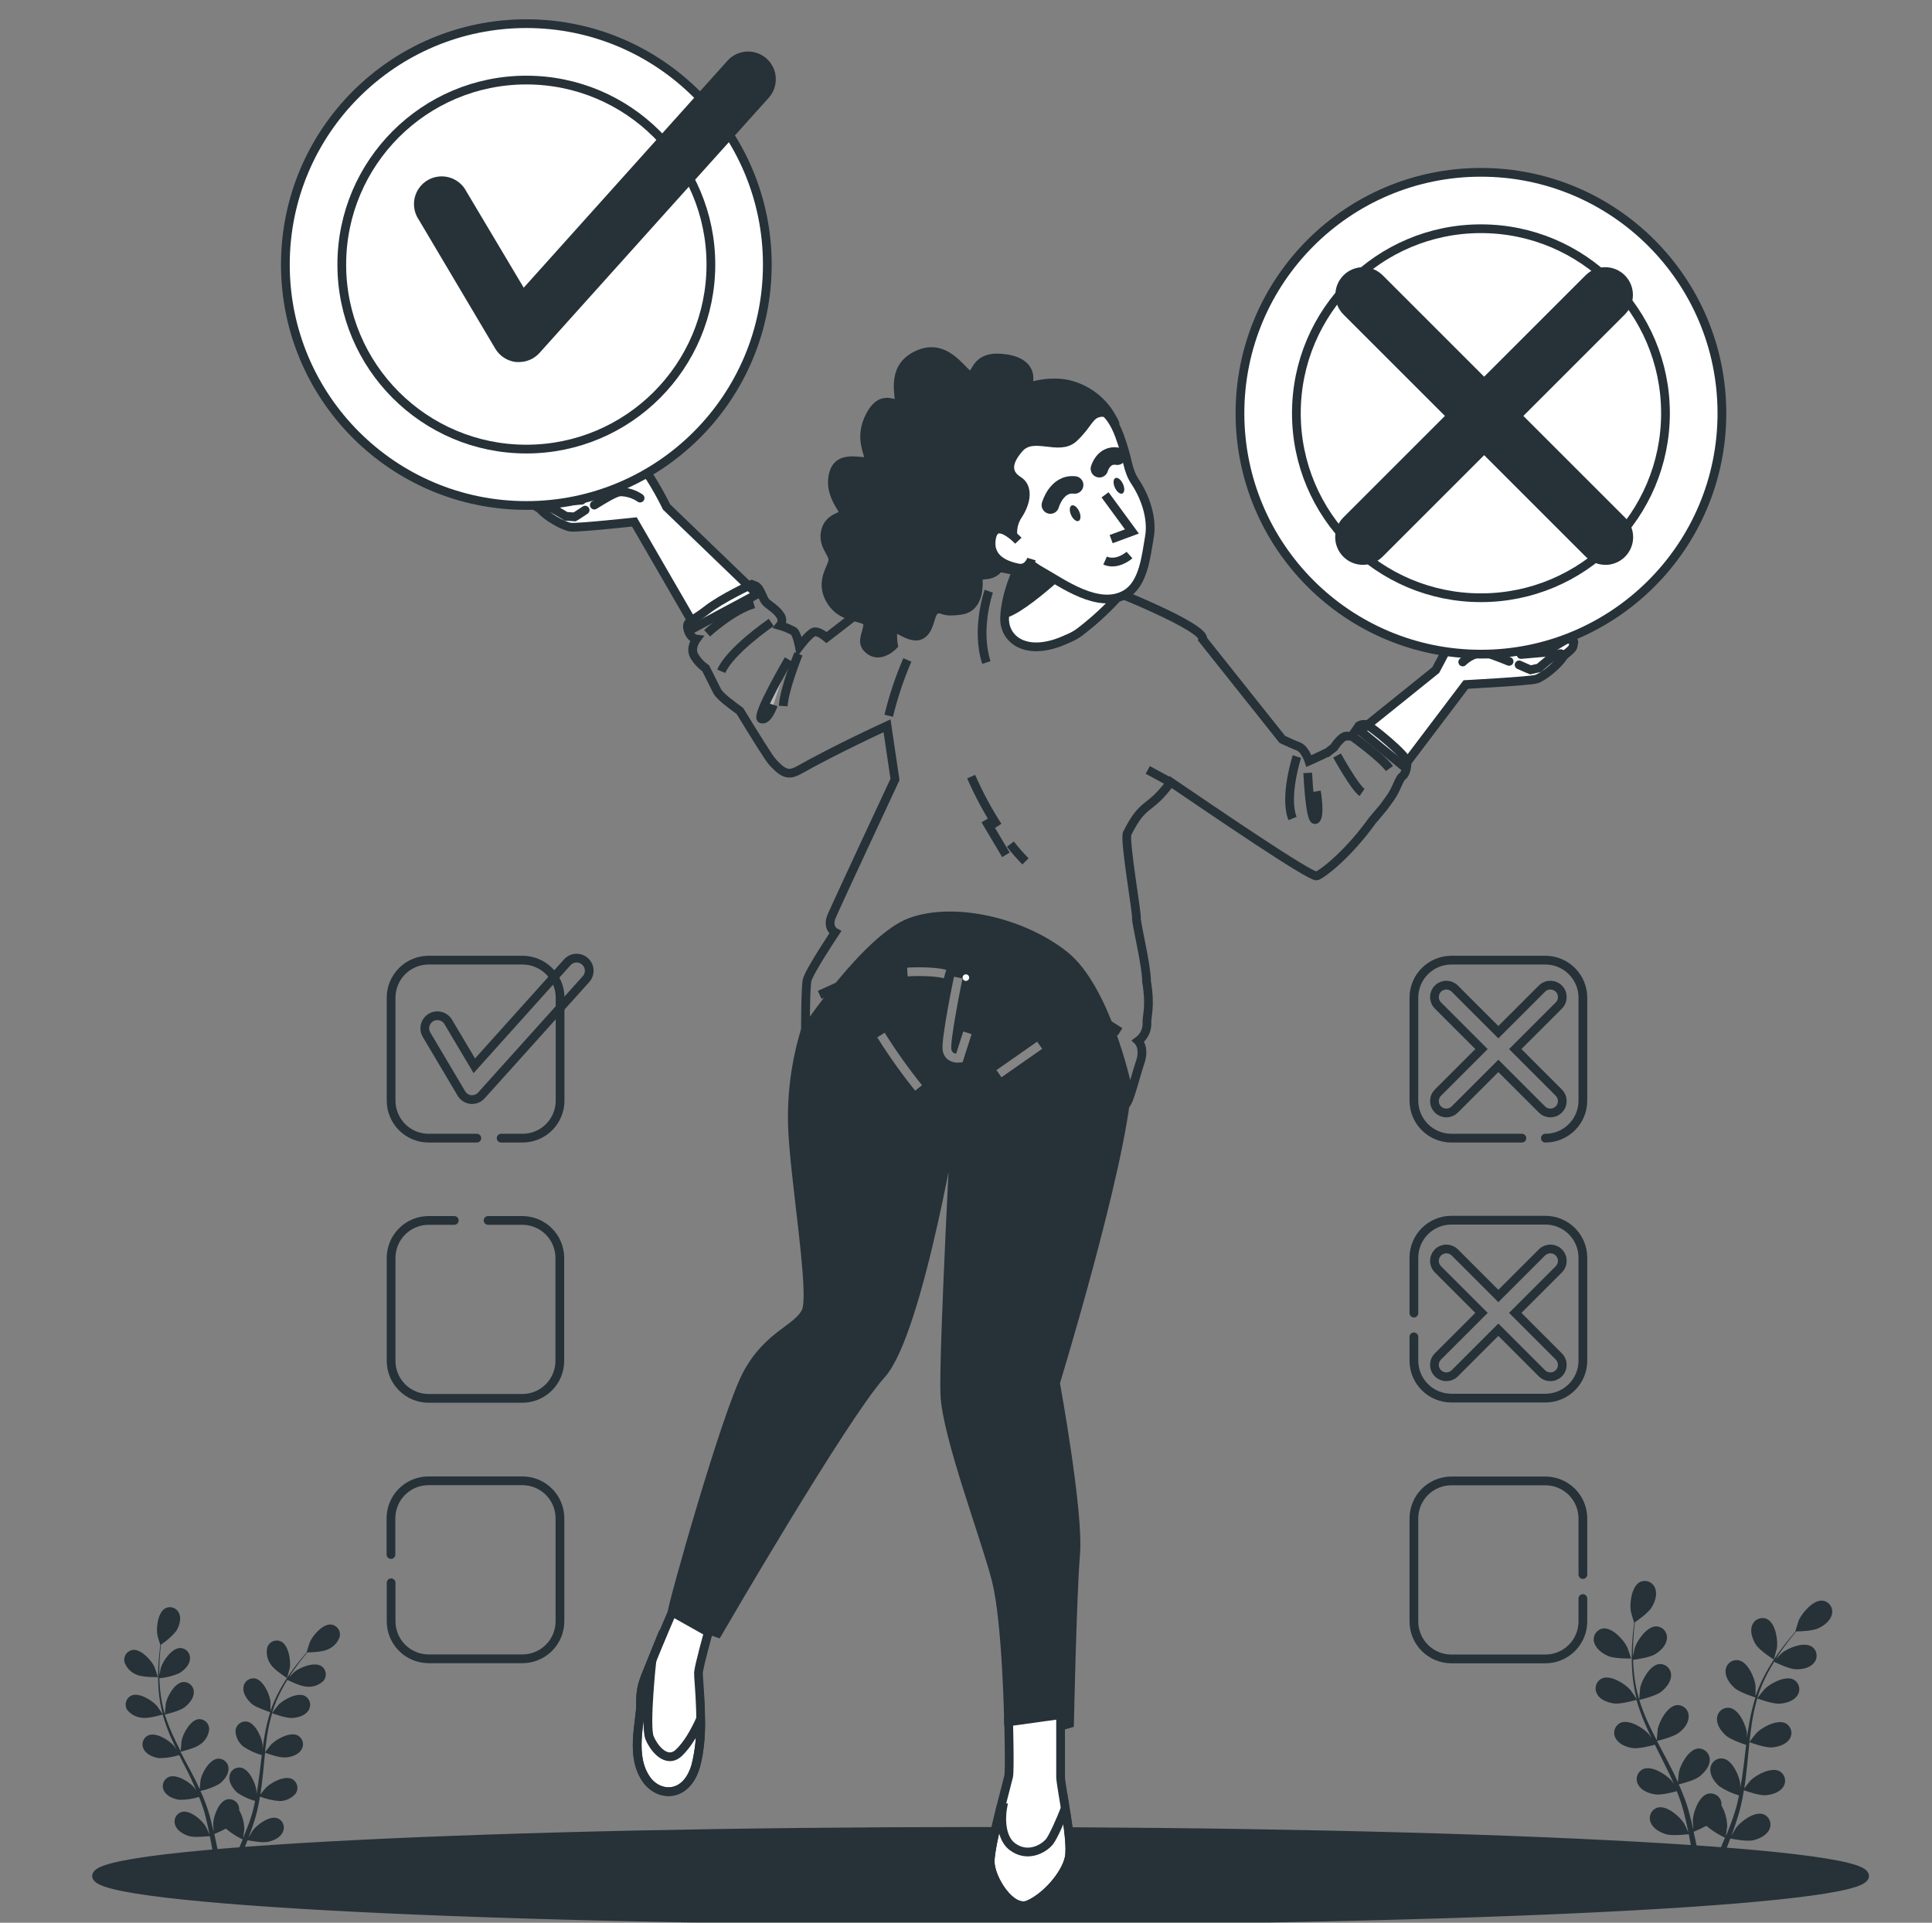 <svg width="221" height="220" viewBox="0 0 221 220" fill="none" xmlns="http://www.w3.org/2000/svg">
<rect x="0" y="0" width="221" height="220" fill="#808080" stroke="none"/>
<g clip-path="url(#clip0_15224_317027)">
<path d="M217.629 20.913C212.304 6.863 200.969 -1.884 192.312 1.393C187.825 3.092 184.943 7.697 183.946 13.689C166.701 6.714 144.125 11.355 128.689 14.568C105.511 19.395 81.395 -11.479 42.159 9.424C39.127 11.049 36.321 13.064 33.81 15.416C33.81 11.164 32.791 7.045 29.414 4.697C21.188 -1.018 12.418 15.638 12.418 15.638C12.418 15.638 0.743 27.064 0.349 67.546C-0.045 108.028 8.729 87.338 8.729 87.338L10.691 82.325C9.214 105.163 11.24 126.225 12.572 134.337C13.661 141.311 15.998 148.031 19.47 154.175C16.896 154.492 14.73 155.458 13.162 157.13C6.753 163.96 12.708 179.95 26.445 192.84C40.183 205.729 56.526 210.651 62.935 203.821C66.769 199.742 66.175 192.364 62.137 184.333C87.758 191.883 118.287 191.562 141.596 190.08C142.371 190.161 143.024 190.225 143.505 190.261C148.177 190.592 129.491 195.246 132.496 203.273C135.501 211.3 179.54 205.942 199.573 190.927C219.606 175.912 214.253 167.903 213.251 160.896C212.25 153.89 202.573 156.894 200.561 162.564C200.289 163.339 200.108 163.715 199.954 163.788C200.765 157.139 200.407 150.123 200.901 143.814C202.315 125.726 206.29 107.846 208.035 89.772C209.177 77.933 210.156 65.166 208.728 52.934C209.702 52.855 210.66 52.64 211.574 52.295C220.231 49.027 222.932 34.972 217.629 20.913Z" class="main-color-svg fill-opacity-svg" fill-opacity="0.3"/>
<path d="M112.169 219.743C168.018 219.743 213.292 217.461 213.292 214.645C213.292 211.829 168.018 209.546 112.169 209.546C56.319 209.546 11.045 211.829 11.045 214.645C11.045 217.461 56.319 219.743 112.169 219.743Z" fill="#263238" stroke="#263238" stroke-miterlimit="10"/>
<path d="M183.946 189.476C184.712 189.812 186.588 189.766 186.588 189.766C186.588 189.766 186.185 188.538 186.135 188.466C185.723 187.604 184.422 186.199 183.366 186.326C183.191 186.355 183.023 186.42 182.875 186.518C182.726 186.615 182.6 186.743 182.504 186.893C182.408 187.043 182.345 187.211 182.319 187.386C182.292 187.562 182.303 187.741 182.351 187.913C182.541 188.647 183.293 189.191 183.946 189.476Z" fill="#263238"/>
<path d="M184.595 194.906C185.388 195.02 187.06 194.535 187.192 194.498C187.469 195.455 187.808 196.392 188.207 197.304C188.438 197.839 188.687 198.369 188.941 198.895C188.792 198.673 188.651 198.473 188.628 198.441C188.008 197.721 186.362 196.697 185.392 197.114C185.228 197.187 185.082 197.294 184.963 197.429C184.844 197.563 184.755 197.722 184.702 197.893C184.65 198.065 184.634 198.246 184.657 198.424C184.68 198.602 184.741 198.774 184.835 198.926C185.198 199.588 186.068 199.914 186.77 200.014C187.473 200.114 188.919 199.738 189.299 199.629L189.598 200.232C190.083 201.197 190.568 202.158 191.022 203.114C191.18 203.454 191.321 203.79 191.475 204.129C191.339 203.93 191.225 203.762 191.203 203.74C190.582 203.019 188.937 201.99 187.967 202.412C187.803 202.485 187.657 202.593 187.538 202.727C187.418 202.861 187.329 203.02 187.276 203.191C187.223 203.363 187.207 203.544 187.229 203.722C187.251 203.9 187.311 204.071 187.405 204.225C187.772 204.886 188.638 205.213 189.345 205.312C190.052 205.412 191.357 205.068 191.806 204.945C191.942 205.294 192.082 205.643 192.2 205.992C192.277 206.228 192.363 206.445 192.427 206.695C192.49 206.944 192.558 207.148 192.626 207.406C192.735 207.859 192.848 208.313 192.948 208.766C193.016 209.079 193.075 209.373 193.134 209.672C192.984 209.332 192.68 208.68 192.635 208.625C192.127 207.819 190.673 206.559 189.635 206.813C189.464 206.861 189.306 206.945 189.17 207.059C189.034 207.173 188.923 207.314 188.845 207.474C188.768 207.633 188.724 207.807 188.718 207.985C188.712 208.162 188.743 208.339 188.81 208.503C189.068 209.21 189.879 209.663 190.559 209.863C191.312 210.094 192.97 209.885 193.179 209.863C193.279 210.357 193.369 210.842 193.451 211.299C193.51 211.639 193.564 211.961 193.614 212.274H194.28C194.217 211.929 194.149 211.562 194.072 211.182C193.972 210.679 193.859 210.139 193.732 209.591C194.231 209.392 194.719 209.163 195.191 208.906C195.836 209.455 196.553 209.912 197.321 210.266C197.131 210.719 196.941 211.173 196.755 211.626L196.469 212.274H197.172L197.339 211.871C197.534 211.417 197.734 210.887 197.933 210.357C198.133 210.402 199.778 210.733 200.544 210.561C201.237 210.402 202.08 210.012 202.393 209.323C202.471 209.164 202.515 208.991 202.522 208.814C202.529 208.637 202.498 208.46 202.432 208.296C202.367 208.131 202.267 207.982 202.14 207.859C202.013 207.735 201.861 207.64 201.695 207.578C200.68 207.239 199.134 208.385 198.572 209.156C198.536 209.201 198.228 209.731 198.042 210.062C198.119 209.845 198.201 209.636 198.282 209.414C198.445 208.961 198.59 208.508 198.735 208.054C198.803 207.823 198.876 207.601 198.948 207.347C199.021 207.094 199.071 206.858 199.139 206.609C199.275 206.028 199.384 205.439 199.483 204.836C199.868 204.977 201.251 205.457 201.962 205.408C202.674 205.358 203.562 205.095 203.975 204.465C204.073 204.32 204.141 204.157 204.173 203.985C204.205 203.813 204.201 203.636 204.162 203.466C204.122 203.295 204.048 203.135 203.943 202.995C203.838 202.855 203.705 202.738 203.553 202.652C202.601 202.162 200.902 203.064 200.222 203.735C200.181 203.776 199.769 204.315 199.519 204.614C199.578 204.256 199.637 203.894 199.683 203.527C199.814 202.471 199.914 201.392 200.018 200.318C200.05 199.991 200.086 199.665 200.118 199.334C200.254 199.389 201.881 199.991 202.683 199.937C203.39 199.887 204.283 199.624 204.695 198.994C204.794 198.85 204.862 198.686 204.894 198.514C204.927 198.342 204.923 198.164 204.883 197.994C204.842 197.823 204.767 197.663 204.662 197.523C204.556 197.383 204.422 197.267 204.269 197.181C203.322 196.692 201.618 197.594 200.943 198.265C200.893 198.315 200.272 199.09 200.127 199.294C200.199 198.573 200.285 197.857 200.394 197.15C200.538 196.198 200.744 195.256 201.011 194.331C201.074 194.353 202.769 194.992 203.585 194.933C204.296 194.884 205.189 194.625 205.602 193.991C205.7 193.846 205.767 193.682 205.799 193.51C205.831 193.338 205.827 193.161 205.787 192.991C205.747 192.82 205.672 192.66 205.567 192.52C205.461 192.38 205.328 192.264 205.176 192.178C204.224 191.688 202.524 192.59 201.849 193.266C201.795 193.315 201.128 194.149 201.02 194.308C201.02 194.254 201.047 194.199 201.06 194.145C201.353 193.223 201.728 192.33 202.18 191.475C202.425 190.999 202.683 190.569 202.941 190.138C203.245 190.288 204.641 190.963 205.384 190.995C206.128 191.027 207.011 190.859 207.487 190.279C207.604 190.146 207.692 189.989 207.744 189.82C207.797 189.65 207.813 189.472 207.792 189.296C207.771 189.12 207.713 188.95 207.623 188.798C207.532 188.645 207.41 188.514 207.265 188.412C206.359 187.818 204.587 188.529 203.839 189.123C203.798 189.155 203.422 189.531 203.154 189.808C203.277 189.617 203.395 189.422 203.517 189.241C203.97 188.57 204.423 187.981 204.818 187.46C205.049 187.17 205.271 186.911 205.466 186.667C205.842 186.667 207.356 186.617 208.013 186.304C208.67 185.991 209.395 185.438 209.554 184.7C209.596 184.527 209.602 184.348 209.57 184.173C209.538 183.999 209.47 183.832 209.37 183.686C209.27 183.539 209.141 183.415 208.989 183.322C208.838 183.229 208.669 183.169 208.493 183.145C207.433 183.027 206.173 184.505 205.774 185.357C205.742 185.429 205.353 186.671 205.371 186.671H205.393C205.194 186.902 204.981 187.147 204.754 187.424C204.337 187.936 203.875 188.516 203.395 189.178C202.89 189.891 202.425 190.633 202.003 191.398C201.527 192.254 201.13 193.15 200.816 194.077V194.109C200.816 193.796 200.816 192.921 200.816 192.853C200.693 191.91 199.909 190.134 198.849 189.962C198.673 189.934 198.494 189.944 198.323 189.99C198.152 190.036 197.992 190.118 197.854 190.23C197.717 190.342 197.604 190.482 197.524 190.64C197.444 190.798 197.398 190.972 197.389 191.149C197.33 191.901 197.874 192.654 198.405 193.125C199.003 193.66 200.671 194.181 200.802 194.222C200.502 195.172 200.267 196.141 200.1 197.123C199.995 197.694 199.909 198.274 199.832 198.854C199.832 198.582 199.832 198.342 199.832 198.305C199.71 197.363 198.926 195.586 197.865 195.414C197.69 195.386 197.511 195.396 197.34 195.442C197.169 195.488 197.01 195.57 196.872 195.682C196.735 195.794 196.623 195.934 196.543 196.093C196.464 196.251 196.418 196.424 196.41 196.601C196.347 197.354 196.891 198.106 197.426 198.577C197.96 199.049 199.37 199.529 199.746 199.652C199.719 199.874 199.687 200.105 199.66 200.318C199.533 201.392 199.411 202.462 199.257 203.49C199.202 203.857 199.139 204.22 199.071 204.583C199.071 204.342 199.071 204.129 199.071 204.107C198.944 203.16 198.164 201.387 197.104 201.211C196.928 201.183 196.749 201.193 196.577 201.239C196.405 201.286 196.245 201.368 196.108 201.48C195.97 201.593 195.858 201.733 195.778 201.892C195.698 202.051 195.652 202.225 195.644 202.403C195.585 203.15 196.129 203.903 196.66 204.379C197.357 204.843 198.121 205.198 198.926 205.43C198.849 205.797 198.767 206.164 198.676 206.518C198.609 206.758 198.559 206.994 198.477 207.229C198.395 207.465 198.328 207.683 198.25 207.932C198.092 208.385 197.929 208.838 197.761 209.255C197.648 209.555 197.53 209.836 197.417 210.121C197.475 209.754 197.575 209.033 197.575 208.974C197.561 208.136 197.334 207.314 196.918 206.586C196.925 206.492 196.925 206.398 196.918 206.305C196.896 206.129 196.837 205.959 196.745 205.808C196.653 205.656 196.531 205.525 196.385 205.424C196.239 205.323 196.073 205.254 195.899 205.222C195.724 205.189 195.545 205.194 195.372 205.235C194.339 205.507 193.686 207.32 193.637 208.272C193.637 208.326 193.668 208.943 193.7 209.328C193.646 209.101 193.6 208.875 193.541 208.653C193.433 208.199 193.315 207.746 193.183 207.257C193.115 207.026 193.043 206.803 192.97 206.55C192.898 206.296 192.803 206.096 192.721 205.829C192.517 205.272 192.268 204.714 192.037 204.161C192.436 204.066 193.85 203.708 194.416 203.255C194.983 202.801 195.581 202.113 195.576 201.36C195.581 201.183 195.548 201.008 195.48 200.844C195.413 200.681 195.311 200.533 195.183 200.411C195.055 200.289 194.903 200.195 194.737 200.135C194.57 200.076 194.393 200.051 194.217 200.064C193.152 200.182 192.232 201.877 192.037 202.806C192.037 202.865 191.964 203.549 191.937 203.925C191.783 203.595 191.633 203.264 191.484 202.933C191.008 201.977 190.5 201.025 189.993 200.069C189.839 199.778 189.689 199.488 189.539 199.194C189.68 199.162 191.352 198.768 192.005 198.287C192.658 197.807 193.17 197.141 193.165 196.388C193.17 196.211 193.138 196.036 193.071 195.872C193.003 195.708 192.902 195.561 192.774 195.439C192.645 195.317 192.493 195.224 192.326 195.165C192.159 195.106 191.982 195.083 191.806 195.097C190.741 195.21 189.82 196.91 189.63 197.816C189.63 197.889 189.526 198.877 189.512 199.126C189.181 198.482 188.851 197.839 188.556 197.191C188.15 196.317 187.802 195.418 187.514 194.498C187.582 194.498 189.326 194.081 189.997 193.592C190.559 193.139 191.162 192.445 191.153 191.693C191.158 191.516 191.126 191.34 191.058 191.177C190.991 191.013 190.89 190.866 190.761 190.744C190.633 190.622 190.481 190.528 190.314 190.469C190.147 190.41 189.97 190.387 189.793 190.401C188.733 190.515 187.813 192.214 187.618 193.121C187.618 193.198 187.509 194.258 187.504 194.453C187.504 194.399 187.464 194.344 187.45 194.29C187.186 193.361 187.005 192.41 186.911 191.448C186.847 190.918 186.82 190.406 186.807 189.912C187.142 189.871 188.678 189.662 189.313 189.282C189.947 188.901 190.6 188.271 190.673 187.523C190.696 187.348 190.683 187.169 190.633 186.999C190.583 186.829 190.498 186.671 190.384 186.536C190.269 186.4 190.128 186.29 189.968 186.213C189.809 186.136 189.635 186.093 189.458 186.087C188.388 186.087 187.287 187.664 186.992 188.57C186.992 188.62 186.87 189.141 186.797 189.517C186.797 189.295 186.797 189.064 186.797 188.847C186.797 188.04 186.852 187.301 186.902 186.644C186.933 186.272 186.97 185.937 187.006 185.624C187.319 185.411 188.551 184.541 188.932 183.916C189.313 183.29 189.607 182.429 189.331 181.731C189.272 181.564 189.178 181.411 189.055 181.282C188.933 181.154 188.785 181.052 188.621 180.985C188.456 180.917 188.28 180.885 188.102 180.89C187.925 180.895 187.751 180.938 187.591 181.015C186.639 181.504 186.39 183.417 186.548 184.355C186.548 184.437 186.92 185.683 186.938 185.674C186.893 185.976 186.852 186.303 186.816 186.653C186.752 187.306 186.684 188.049 186.666 188.86C186.635 189.734 186.655 190.609 186.725 191.48C186.803 192.455 186.965 193.42 187.21 194.367V194.403C187.042 194.136 186.548 193.415 186.503 193.365C185.877 192.645 184.237 191.616 183.267 192.033C183.103 192.106 182.957 192.214 182.838 192.348C182.718 192.483 182.629 192.641 182.576 192.812C182.523 192.984 182.507 193.165 182.529 193.343C182.551 193.521 182.611 193.693 182.705 193.846C183.018 194.476 183.888 194.802 184.595 194.906Z" fill="#263238"/>
<path d="M202.91 189.89C202.91 189.89 203.25 188.643 203.263 188.562C203.395 187.614 203.091 185.715 202.13 185.249C201.968 185.175 201.793 185.137 201.615 185.137C201.438 185.136 201.262 185.173 201.099 185.245C200.937 185.317 200.791 185.422 200.672 185.554C200.553 185.686 200.463 185.841 200.408 186.01C200.154 186.717 200.481 187.587 200.861 188.185C201.315 188.888 202.91 189.89 202.91 189.89Z" fill="#263238"/>
<path d="M15.668 191.634C16.362 191.933 18.061 191.896 18.061 191.896C18.061 191.896 17.699 190.786 17.667 190.718C17.291 189.938 16.117 188.651 15.156 188.783C14.999 188.811 14.85 188.871 14.717 188.96C14.585 189.048 14.472 189.164 14.387 189.299C14.301 189.434 14.245 189.585 14.222 189.742C14.198 189.9 14.208 190.061 14.25 190.215C14.37 190.54 14.559 190.834 14.804 191.079C15.049 191.324 15.344 191.513 15.668 191.634Z" fill="#263238"/>
<path d="M16.254 196.547C16.975 196.656 18.493 196.217 18.611 196.18C18.856 197.047 19.159 197.897 19.517 198.723C19.726 199.203 19.97 199.684 20.183 200.16L19.898 199.756C19.331 199.104 17.858 198.175 16.965 198.551C16.82 198.618 16.689 198.715 16.583 198.835C16.477 198.956 16.397 199.098 16.349 199.251C16.302 199.405 16.287 199.566 16.305 199.726C16.324 199.886 16.376 200.04 16.458 200.178C16.789 200.776 17.577 201.084 18.216 201.166C18.993 201.165 19.765 201.046 20.505 200.812C20.596 200.994 20.682 201.179 20.773 201.361C21.226 202.235 21.679 203.106 22.06 203.971C22.205 204.275 22.336 204.583 22.468 204.878C22.345 204.696 22.236 204.547 22.218 204.529C21.656 203.872 20.179 202.942 19.291 203.323C19.144 203.389 19.013 203.485 18.907 203.606C18.8 203.726 18.721 203.867 18.673 204.02C18.625 204.174 18.61 204.335 18.629 204.495C18.648 204.654 18.7 204.808 18.783 204.946C19.109 205.544 19.898 205.852 20.537 205.934C21.291 205.94 22.042 205.828 22.762 205.603C22.889 205.916 23.016 206.233 23.12 206.546C23.188 206.763 23.27 206.967 23.329 207.185L23.506 207.828C23.605 208.241 23.709 208.667 23.796 209.075C23.859 209.356 23.913 209.623 23.968 209.895C23.832 209.591 23.546 208.988 23.515 208.952C23.061 208.218 21.738 207.076 20.795 207.316C20.641 207.36 20.497 207.436 20.374 207.54C20.251 207.643 20.151 207.771 20.08 207.915C20.01 208.06 19.97 208.218 19.965 208.378C19.959 208.539 19.987 208.699 20.047 208.848C20.283 209.487 21.017 209.899 21.634 210.09C22.25 210.28 23.814 210.09 24.004 210.09C24.095 210.543 24.176 210.996 24.249 211.391C24.303 211.693 24.353 211.987 24.398 212.274H25.01C24.951 211.962 24.888 211.631 24.82 211.286C24.734 210.833 24.625 210.344 24.516 209.845C24.967 209.663 25.408 209.456 25.835 209.224C26.418 209.725 27.068 210.143 27.766 210.466C27.594 210.892 27.421 211.304 27.249 211.69C27.163 211.894 27.077 212.084 26.991 212.274H27.625C27.675 212.157 27.73 212.039 27.779 211.912C27.956 211.481 28.137 211.005 28.319 210.552C28.5 210.593 29.987 210.892 30.68 210.738C31.374 210.584 32.072 210.239 32.352 209.618C32.424 209.475 32.465 209.317 32.471 209.157C32.478 208.996 32.451 208.836 32.391 208.687C32.332 208.537 32.242 208.402 32.126 208.29C32.011 208.178 31.873 208.092 31.723 208.037C30.816 207.729 29.407 208.766 28.894 209.464C28.863 209.505 28.586 209.986 28.414 210.294C28.486 210.099 28.559 209.909 28.631 209.705C28.781 209.306 28.913 208.907 29.058 208.472C29.121 208.263 29.189 208.046 29.253 207.833C29.316 207.62 29.366 207.38 29.425 207.162C29.547 206.641 29.651 206.101 29.737 205.562C30.462 205.849 31.226 206.021 32.004 206.074C32.349 206.071 32.69 205.993 33.003 205.846C33.316 205.699 33.593 205.486 33.816 205.222C33.908 205.09 33.971 204.941 34.002 204.783C34.032 204.626 34.029 204.463 33.993 204.307C33.956 204.151 33.888 204.004 33.791 203.876C33.694 203.748 33.572 203.641 33.431 203.563C32.57 203.11 31.029 203.935 30.417 204.547C30.381 204.583 29.964 205.068 29.778 205.34C29.833 205.014 29.882 204.687 29.923 204.357C30.046 203.4 30.136 202.426 30.231 201.451C30.259 201.157 30.29 200.858 30.322 200.545C30.444 200.59 31.917 201.139 32.643 201.089C33.286 201.043 34.093 200.808 34.456 200.232C34.548 200.101 34.612 199.951 34.642 199.793C34.673 199.636 34.67 199.473 34.634 199.317C34.597 199.16 34.529 199.013 34.431 198.885C34.334 198.757 34.211 198.651 34.07 198.573C33.214 198.12 31.673 198.95 31.061 199.557C31.011 199.602 30.453 200.305 30.317 200.49C30.386 199.838 30.463 199.185 30.562 198.546C30.696 197.693 30.885 196.85 31.129 196.022C31.188 196.044 32.72 196.62 33.463 196.57C34.106 196.525 34.913 196.289 35.276 195.718C35.368 195.586 35.431 195.436 35.461 195.278C35.492 195.12 35.489 194.958 35.452 194.801C35.416 194.644 35.347 194.497 35.251 194.368C35.154 194.24 35.031 194.133 34.891 194.055C34.029 193.601 32.489 194.431 31.877 195.038C31.831 195.088 31.229 195.84 31.129 195.985C31.129 195.94 31.129 195.886 31.165 195.836C31.432 195.002 31.772 194.194 32.18 193.42C32.398 192.99 32.633 192.591 32.869 192.21C33.146 192.346 34.406 192.958 35.076 192.985C35.422 193.022 35.772 192.983 36.102 192.871C36.431 192.759 36.733 192.577 36.984 192.337C37.091 192.217 37.171 192.075 37.218 191.922C37.266 191.768 37.282 191.607 37.263 191.447C37.244 191.288 37.192 191.134 37.109 190.996C37.027 190.858 36.916 190.739 36.785 190.646C35.978 190.112 34.356 190.755 33.681 191.29C33.644 191.322 33.304 191.662 33.059 191.911L33.386 191.399C33.794 190.791 34.202 190.257 34.564 189.785L35.153 189.069C35.493 189.069 36.862 189.019 37.46 188.738C37.784 188.612 38.077 188.417 38.318 188.167C38.559 187.916 38.743 187.617 38.856 187.288C38.895 187.132 38.9 186.969 38.871 186.811C38.842 186.653 38.781 186.502 38.69 186.369C38.599 186.236 38.482 186.124 38.345 186.039C38.208 185.955 38.055 185.9 37.895 185.879C36.935 185.774 35.792 187.093 35.444 187.882C35.412 187.95 35.058 189.069 35.076 189.069C34.891 189.278 34.7 189.5 34.496 189.749C34.12 190.202 33.699 190.737 33.277 191.34C32.817 191.983 32.396 192.653 32.017 193.348C31.586 194.122 31.225 194.934 30.939 195.772C30.94 195.783 30.94 195.794 30.939 195.804C30.939 195.519 30.939 194.725 30.939 194.667C30.825 193.81 30.109 192.219 29.157 192.042C28.998 192.018 28.836 192.027 28.681 192.07C28.526 192.112 28.382 192.187 28.258 192.288C28.134 192.39 28.032 192.517 27.96 192.66C27.887 192.804 27.846 192.961 27.838 193.121C27.784 193.801 28.292 194.481 28.745 194.911C29.198 195.342 30.793 195.868 30.911 195.904C30.641 196.763 30.429 197.64 30.277 198.528C30.182 199.049 30.105 199.57 30.037 200.096C30.037 199.851 30.037 199.643 30.037 199.602C29.928 198.746 29.207 197.159 28.255 196.983C28.097 196.958 27.935 196.966 27.78 197.008C27.625 197.05 27.48 197.124 27.356 197.225C27.232 197.326 27.13 197.453 27.058 197.596C26.985 197.739 26.944 197.896 26.936 198.057C26.949 198.403 27.037 198.742 27.193 199.051C27.349 199.36 27.571 199.632 27.843 199.847C28.488 200.279 29.198 200.606 29.946 200.817C29.919 201.021 29.892 201.225 29.869 201.424C29.756 202.394 29.642 203.364 29.502 204.311C29.456 204.647 29.393 204.973 29.334 205.299C29.334 205.082 29.334 204.9 29.334 204.869C29.221 204.012 28.505 202.426 27.553 202.249C27.394 202.224 27.232 202.233 27.076 202.275C26.921 202.317 26.776 202.391 26.652 202.493C26.527 202.595 26.426 202.722 26.354 202.866C26.282 203.01 26.241 203.167 26.234 203.328C26.175 204.008 26.687 204.687 27.14 205.118C27.767 205.538 28.455 205.858 29.18 206.065C29.112 206.401 29.039 206.736 28.958 207.053C28.894 207.271 28.849 207.484 28.777 207.701C28.704 207.919 28.636 208.123 28.573 208.336C28.423 208.735 28.278 209.147 28.119 209.532C28.015 209.804 27.911 210.058 27.807 210.312C27.861 209.981 27.947 209.328 27.947 209.274C27.936 208.515 27.732 207.771 27.353 207.112C27.362 207.028 27.362 206.943 27.353 206.858C27.334 206.699 27.28 206.546 27.197 206.409C27.114 206.272 27.003 206.153 26.872 206.062C26.74 205.97 26.591 205.908 26.433 205.878C26.276 205.848 26.114 205.852 25.957 205.888C25.024 206.138 24.43 207.778 24.385 208.639C24.385 208.694 24.416 209.247 24.444 209.596C24.394 209.392 24.353 209.197 24.299 208.988C24.203 208.576 24.095 208.164 23.977 207.724C23.913 207.511 23.85 207.298 23.782 207.085C23.714 206.872 23.633 206.632 23.555 206.432C23.374 205.925 23.161 205.422 22.934 204.919C23.691 204.763 24.419 204.49 25.092 204.112C25.604 203.717 26.148 203.078 26.139 202.394C26.144 202.234 26.115 202.074 26.054 201.926C25.993 201.777 25.901 201.643 25.785 201.533C25.668 201.422 25.53 201.338 25.378 201.285C25.227 201.232 25.066 201.211 24.906 201.225C23.945 201.329 23.093 202.856 22.934 203.704C22.934 203.758 22.866 204.379 22.844 204.719C22.703 204.42 22.567 204.116 22.418 203.813C21.992 202.947 21.511 202.086 21.058 201.225L20.646 200.432C20.773 200.4 22.305 200.046 22.88 199.602C23.169 199.41 23.413 199.156 23.594 198.859C23.775 198.563 23.889 198.23 23.927 197.884C23.933 197.727 23.907 197.57 23.85 197.424C23.793 197.277 23.706 197.144 23.595 197.032C23.484 196.921 23.351 196.833 23.205 196.776C23.058 196.718 22.901 196.691 22.744 196.697C21.779 196.801 20.931 198.333 20.773 199.176C20.773 199.24 20.677 200.137 20.668 200.364C20.365 199.779 20.07 199.194 19.803 198.61C19.434 197.818 19.118 197.004 18.855 196.171C18.919 196.171 20.514 195.795 21.122 195.342C21.634 194.948 22.178 194.309 22.173 193.624C22.177 193.464 22.148 193.304 22.086 193.155C22.025 193.007 21.933 192.873 21.816 192.763C21.699 192.652 21.56 192.568 21.409 192.515C21.257 192.462 21.096 192.441 20.936 192.455C19.975 192.559 19.123 194.091 18.964 194.934C18.964 195.002 18.864 195.963 18.864 196.14C18.864 196.09 18.828 196.04 18.815 195.995C18.576 195.153 18.412 194.291 18.325 193.42C18.271 192.94 18.244 192.477 18.23 192.024C19.01 191.951 19.775 191.759 20.496 191.453C21.049 191.122 21.661 190.547 21.729 189.862C21.751 189.703 21.738 189.541 21.694 189.387C21.649 189.233 21.572 189.089 21.468 188.967C21.364 188.844 21.235 188.745 21.091 188.675C20.946 188.605 20.788 188.567 20.628 188.562C19.662 188.562 18.665 189.994 18.398 190.828C18.398 190.873 18.289 191.34 18.221 191.684C18.221 191.48 18.221 191.272 18.221 191.077C18.221 190.347 18.271 189.677 18.316 189.083C18.343 188.747 18.375 188.444 18.411 188.176C19.067 187.753 19.654 187.232 20.152 186.631C20.487 186.082 20.764 185.271 20.51 184.65C20.456 184.499 20.37 184.362 20.26 184.246C20.149 184.13 20.015 184.038 19.867 183.977C19.719 183.916 19.56 183.887 19.399 183.891C19.239 183.895 19.082 183.933 18.937 184.002C18.076 184.455 17.849 186.178 17.994 187.03C17.994 187.102 18.33 188.231 18.343 188.222C18.307 188.498 18.266 188.788 18.235 189.128C18.176 189.722 18.112 190.393 18.099 191.127C18.068 191.917 18.086 192.709 18.153 193.497C18.226 194.381 18.378 195.256 18.606 196.112C18.608 196.123 18.608 196.134 18.606 196.144C18.457 195.904 18.008 195.238 17.967 195.206C17.401 194.553 15.928 193.624 15.035 194C14.894 194.066 14.769 194.159 14.665 194.274C14.562 194.389 14.482 194.524 14.432 194.67C14.383 194.817 14.363 194.972 14.374 195.126C14.386 195.281 14.429 195.431 14.5 195.568C14.704 195.849 14.966 196.082 15.269 196.251C15.572 196.42 15.908 196.521 16.254 196.547Z" fill="#263238"/>
<path d="M32.836 192.006C32.836 192.006 33.149 190.877 33.158 190.805C33.276 189.948 33.004 188.226 32.134 187.805C31.987 187.739 31.828 187.705 31.668 187.704C31.507 187.704 31.348 187.737 31.201 187.802C31.054 187.867 30.922 187.962 30.814 188.081C30.706 188.2 30.625 188.341 30.575 188.494C30.497 188.832 30.494 189.184 30.565 189.525C30.636 189.865 30.78 190.186 30.987 190.465C31.399 191.1 32.836 192.006 32.836 192.006Z" fill="#263238"/>
<path d="M174.089 130.226H166.026C164.888 130.226 163.796 129.774 162.991 128.969C162.187 128.164 161.734 127.073 161.734 125.934V114.15C161.734 113.012 162.187 111.92 162.991 111.116C163.796 110.311 164.888 109.858 166.026 109.858H176.772C177.336 109.858 177.894 109.969 178.415 110.185C178.936 110.401 179.409 110.717 179.807 111.116C180.206 111.514 180.522 111.987 180.738 112.508C180.953 113.029 181.064 113.587 181.064 114.15V125.934C181.064 126.498 180.953 127.056 180.738 127.577C180.522 128.098 180.206 128.571 179.807 128.969C179.409 129.368 178.936 129.684 178.415 129.9C177.894 130.115 177.336 130.226 176.772 130.226" stroke="#263238" stroke-miterlimit="10" stroke-linecap="round"/>
<path d="M161.734 150.245V143.9C161.736 142.762 162.188 141.672 162.993 140.868C163.798 140.064 164.889 139.612 166.026 139.612H176.772C177.91 139.612 179.001 140.064 179.806 140.868C180.61 141.672 181.063 142.762 181.064 143.9V155.684C181.064 156.247 180.953 156.805 180.738 157.325C180.522 157.846 180.206 158.319 179.807 158.717C179.408 159.115 178.935 159.431 178.415 159.646C177.894 159.861 177.336 159.972 176.772 159.971H166.026C165.463 159.972 164.905 159.861 164.384 159.646C163.864 159.431 163.39 159.115 162.992 158.717C162.593 158.319 162.277 157.846 162.061 157.325C161.845 156.805 161.734 156.247 161.734 155.684V152.964" stroke="#263238" stroke-miterlimit="10" stroke-linecap="round"/>
<path d="M181.064 182.901V185.52C181.064 186.084 180.953 186.642 180.738 187.163C180.522 187.683 180.206 188.157 179.807 188.555C179.409 188.954 178.936 189.27 178.415 189.486C177.894 189.701 177.336 189.812 176.772 189.812H166.026C164.888 189.812 163.796 189.36 162.991 188.555C162.187 187.75 161.734 186.659 161.734 185.52V173.736C161.734 173.173 161.845 172.615 162.061 172.094C162.277 171.573 162.593 171.1 162.991 170.701C163.39 170.303 163.863 169.987 164.384 169.771C164.905 169.555 165.463 169.444 166.026 169.444H176.772C177.336 169.444 177.894 169.555 178.415 169.771C178.936 169.987 179.409 170.303 179.807 170.701C180.206 171.1 180.522 171.573 180.738 172.094C180.953 172.615 181.064 173.173 181.064 173.736V180.159" stroke="#263238" stroke-miterlimit="10" stroke-linecap="round"/>
<path d="M173.327 120.033L178.312 115.047C178.439 114.921 178.54 114.77 178.608 114.604C178.677 114.439 178.712 114.261 178.712 114.082C178.712 113.903 178.677 113.725 178.608 113.56C178.54 113.394 178.439 113.243 178.312 113.117C178.186 112.99 178.035 112.889 177.869 112.821C177.704 112.752 177.526 112.717 177.347 112.717C177.168 112.717 176.99 112.752 176.825 112.821C176.659 112.889 176.508 112.99 176.382 113.117L171.396 118.102L166.411 113.117C166.155 112.861 165.808 112.718 165.446 112.718C165.084 112.719 164.738 112.863 164.482 113.119C164.227 113.375 164.084 113.722 164.084 114.084C164.084 114.445 164.228 114.792 164.485 115.047L169.47 120.033L164.485 125.018C164.358 125.145 164.257 125.295 164.189 125.46C164.12 125.625 164.085 125.803 164.085 125.981C164.085 126.16 164.12 126.338 164.189 126.503C164.257 126.668 164.358 126.818 164.485 126.945C164.739 127.2 165.085 127.343 165.445 127.343C165.625 127.344 165.802 127.309 165.968 127.24C166.134 127.172 166.284 127.071 166.411 126.945L171.396 121.959L176.382 126.945C176.508 127.071 176.658 127.172 176.824 127.241C176.989 127.309 177.166 127.345 177.345 127.345C177.525 127.345 177.702 127.31 177.867 127.242C178.033 127.174 178.183 127.073 178.31 126.947C178.437 126.82 178.538 126.67 178.606 126.505C178.675 126.339 178.71 126.162 178.711 125.983C178.711 125.804 178.676 125.627 178.607 125.461C178.539 125.296 178.439 125.145 178.312 125.018L173.327 120.033Z" class="main-color-svg" stroke="#263238" stroke-miterlimit="10"/>
<path d="M173.327 150.218L178.312 145.233C178.439 145.106 178.54 144.956 178.608 144.79C178.677 144.624 178.712 144.447 178.712 144.268C178.712 144.088 178.677 143.911 178.608 143.745C178.54 143.579 178.439 143.429 178.312 143.302C178.186 143.175 178.035 143.075 177.869 143.006C177.704 142.938 177.526 142.902 177.347 142.902C177.168 142.902 176.99 142.938 176.825 143.006C176.659 143.075 176.508 143.175 176.382 143.302L171.396 148.288L166.411 143.302C166.155 143.047 165.808 142.904 165.446 142.904C165.084 142.904 164.738 143.048 164.482 143.304C164.227 143.561 164.084 143.908 164.084 144.269C164.084 144.631 164.228 144.978 164.485 145.233L169.47 150.218L164.485 155.204C164.358 155.33 164.257 155.48 164.189 155.646C164.12 155.811 164.085 155.988 164.085 156.167C164.085 156.346 164.12 156.523 164.189 156.688C164.257 156.854 164.358 157.004 164.485 157.13C164.739 157.385 165.085 157.529 165.445 157.529C165.625 157.529 165.802 157.494 165.968 157.426C166.134 157.357 166.284 157.257 166.411 157.13L171.396 152.145L176.382 157.13C176.508 157.257 176.658 157.358 176.824 157.426C176.989 157.495 177.166 157.53 177.345 157.531C177.525 157.531 177.702 157.496 177.867 157.427C178.033 157.359 178.183 157.259 178.31 157.132C178.437 157.006 178.538 156.856 178.606 156.69C178.675 156.525 178.71 156.348 178.711 156.169C178.711 155.99 178.676 155.812 178.607 155.647C178.539 155.481 178.439 155.331 178.312 155.204L173.327 150.218Z" class="main-color-svg" stroke="#263238" stroke-miterlimit="10"/>
<path d="M54.546 130.226H49.03C47.892 130.226 46.8 129.774 45.995 128.969C45.191 128.164 44.738 127.073 44.738 125.934V114.15C44.738 113.012 45.191 111.92 45.995 111.116C46.8 110.311 47.892 109.858 49.03 109.858H59.776C60.915 109.858 62.006 110.311 62.811 111.116C63.616 111.92 64.068 113.012 64.068 114.15V125.934C64.068 127.073 63.616 128.164 62.811 128.969C62.006 129.774 60.915 130.226 59.776 130.226H57.324" stroke="#263238" stroke-miterlimit="10" stroke-linecap="round"/>
<path d="M55.829 139.641H59.745C60.882 139.641 61.973 140.092 62.778 140.896C63.583 141.7 64.035 142.791 64.037 143.928V155.712C64.037 156.275 63.926 156.833 63.71 157.354C63.494 157.874 63.178 158.347 62.779 158.745C62.381 159.144 61.907 159.459 61.387 159.674C60.866 159.89 60.308 160 59.745 159.999H49.03C48.467 160 47.909 159.89 47.388 159.674C46.867 159.459 46.394 159.144 45.996 158.745C45.597 158.347 45.281 157.874 45.065 157.354C44.849 156.833 44.738 156.275 44.738 155.712V143.928C44.739 142.791 45.192 141.7 45.997 140.896C46.802 140.092 47.893 139.641 49.03 139.641H51.963" stroke="#263238" stroke-miterlimit="10" stroke-linecap="round"/>
<path d="M44.721 177.865V173.723C44.721 173.159 44.832 172.601 45.047 172.08C45.263 171.559 45.579 171.086 45.978 170.688C46.376 170.289 46.849 169.973 47.37 169.757C47.891 169.542 48.449 169.431 49.013 169.431H59.759C60.322 169.431 60.88 169.542 61.401 169.757C61.922 169.973 62.395 170.289 62.794 170.688C63.192 171.086 63.508 171.559 63.724 172.08C63.94 172.601 64.051 173.159 64.051 173.723V185.507C64.051 186.645 63.599 187.737 62.794 188.541C61.989 189.346 60.897 189.799 59.759 189.799H49.031C47.893 189.799 46.801 189.346 45.996 188.541C45.191 187.737 44.739 186.645 44.739 185.507V181.101" stroke="#263238" stroke-miterlimit="10" stroke-linecap="round"/>
<path d="M54.017 125.812H53.876C53.651 125.791 53.435 125.716 53.244 125.595C53.054 125.474 52.894 125.309 52.78 125.114L48.814 118.429C48.711 118.266 48.642 118.084 48.611 117.894C48.58 117.704 48.587 117.51 48.632 117.323C48.677 117.135 48.76 116.959 48.874 116.804C48.988 116.649 49.133 116.519 49.298 116.421C49.464 116.322 49.648 116.258 49.839 116.233C50.03 116.207 50.224 116.219 50.41 116.27C50.596 116.32 50.77 116.407 50.921 116.526C51.073 116.644 51.2 116.792 51.293 116.961L54.257 121.946L64.84 110.162C64.963 110.011 65.115 109.886 65.288 109.795C65.461 109.704 65.65 109.649 65.845 109.633C66.04 109.618 66.236 109.642 66.421 109.705C66.606 109.767 66.776 109.867 66.921 109.997C67.067 110.127 67.184 110.286 67.266 110.463C67.349 110.64 67.394 110.832 67.4 111.027C67.406 111.222 67.372 111.417 67.3 111.598C67.229 111.78 67.121 111.945 66.984 112.084L55.082 125.318C54.949 125.471 54.785 125.594 54.602 125.679C54.419 125.764 54.219 125.809 54.017 125.812Z" class="main-color-svg" stroke="#263238" stroke-miterlimit="10"/>
<path d="M76.246 58.005C75.684 56.851 75.058 55.73 74.37 54.646C73.681 53.699 71.365 53.373 70.808 53.237C70.25 53.101 67.372 52.208 66.683 51.714C65.994 51.22 65.7 51.655 65.777 52.167C65.867 53.101 67.023 53.803 67.431 53.785C67.597 53.78 67.758 53.835 67.887 53.939C68.016 54.042 68.103 54.189 68.133 54.352C68.133 54.352 63.755 55.163 63.533 55.068C63.311 54.973 61.317 54.293 60.773 54.687C60.478 54.9 60.519 54.941 60.583 55.566C60.487 55.984 60.415 56.406 60.365 56.831C60.469 57.071 60.456 57.325 60.746 57.574C61.036 57.824 61.752 58.163 61.865 58.308C62.446 59.047 64.467 60.235 65.314 60.321C66.162 60.407 72.566 59.718 72.566 59.718L79.537 71.769L86.607 67.985L76.246 58.005Z" fill="white" stroke="#263238" stroke-miterlimit="10" stroke-linecap="round"/>
<path d="M66.934 58.367C66.44 58.712 65.733 59.142 65.733 59.142L64.735 59.079C64.735 59.079 62.691 57.746 62.261 57.891C62.261 57.891 61.808 57.706 61.844 58.29" fill="white"/>
<path d="M66.934 58.367C66.44 58.712 65.733 59.142 65.733 59.142L64.735 59.079C64.735 59.079 62.691 57.746 62.261 57.891C62.261 57.891 61.808 57.706 61.844 58.29" stroke="#263238" stroke-miterlimit="10" stroke-linecap="round"/>
<path d="M73.22 56.99C72.575 56.547 71.817 56.298 71.035 56.274C70.446 56.242 68.991 57.181 67.981 57.792" fill="white"/>
<path d="M73.22 56.99C72.575 56.547 71.817 56.298 71.035 56.274C70.446 56.242 68.991 57.181 67.981 57.792" stroke="#263238" stroke-miterlimit="10" stroke-linecap="round"/>
<path d="M68.107 54.365L70.559 54.492" stroke="#263238" stroke-miterlimit="10" stroke-linecap="round"/>
<path d="M60.56 55.548C60.615 55.398 60.726 55.276 60.871 55.208C61.015 55.14 61.181 55.132 61.331 55.186C62.078 55.448 62.797 55.787 63.475 56.197L66.385 55.866" fill="white"/>
<path d="M60.56 55.548C60.615 55.398 60.726 55.276 60.871 55.208C61.015 55.14 61.181 55.132 61.331 55.186C62.078 55.448 62.797 55.787 63.475 56.197L66.385 55.866" stroke="#263238" stroke-miterlimit="10" stroke-linecap="round"/>
<path d="M60.361 56.813C60.434 56.673 60.547 56.557 60.686 56.481C60.825 56.405 60.983 56.372 61.141 56.387C62.001 56.683 62.839 57.04 63.647 57.457L66.539 57.23" fill="white"/>
<path d="M60.361 56.813C60.434 56.673 60.547 56.557 60.686 56.481C60.825 56.405 60.983 56.372 61.141 56.387C62.001 56.683 62.839 57.04 63.647 57.457L66.539 57.23" stroke="#263238" stroke-miterlimit="10" stroke-linecap="round"/>
<path d="M164.232 76.669C164.232 76.669 165.302 74.67 165.823 73.619C166.344 72.567 168.583 71.869 169.109 71.643C169.635 71.416 172.331 70.07 172.93 69.472C173.528 68.873 173.89 69.254 173.922 69.775C173.986 70.718 172.957 71.588 172.562 71.643C172.398 71.665 172.247 71.746 172.137 71.869C172.026 71.993 171.964 72.152 171.96 72.318C171.96 72.318 176.383 72.395 176.61 72.245C176.836 72.096 178.667 71.117 179.27 71.416C179.597 71.579 179.56 71.624 179.601 72.25C179.762 72.647 179.903 73.053 180.023 73.465C179.955 73.718 180.023 73.968 179.769 74.258C179.515 74.548 178.862 75.005 178.781 75.164C178.328 75.989 176.515 77.489 175.708 77.711C174.901 77.933 167.677 78.319 167.677 78.319L160.579 87.7L155.594 83.621L164.232 76.669Z" fill="white" stroke="#263238" stroke-miterlimit="10" stroke-linecap="round"/>
<path d="M173.771 76.075C174.311 76.334 175.081 76.642 175.081 76.642L176.056 76.42C176.056 76.42 177.869 74.77 178.322 74.842C178.322 74.842 178.716 74.589 178.775 75.169" fill="white"/>
<path d="M173.771 76.075C174.311 76.334 175.081 76.642 175.081 76.642L176.056 76.42C176.056 76.42 177.869 74.77 178.322 74.842C178.322 74.842 178.716 74.589 178.775 75.169" stroke="#263238" stroke-miterlimit="10" stroke-linecap="round"/>
<path d="M167.322 75.744C167.886 75.201 168.594 74.831 169.362 74.679C169.937 74.552 171.528 75.246 172.625 75.676" stroke="#263238" stroke-miterlimit="10" stroke-linecap="round"/>
<path d="M171.955 72.318L169.553 72.844" stroke="#263238" stroke-miterlimit="10" stroke-linecap="round"/>
<path d="M179.595 72.25C179.516 72.111 179.386 72.009 179.232 71.966C179.079 71.923 178.914 71.942 178.775 72.019C178.08 72.404 177.427 72.86 176.826 73.378L173.902 73.528" fill="white"/>
<path d="M179.595 72.25C179.516 72.111 179.386 72.009 179.232 71.966C179.079 71.923 178.914 71.942 178.775 72.019C178.08 72.404 177.427 72.86 176.826 73.378L173.902 73.528" stroke="#263238" stroke-miterlimit="10" stroke-linecap="round"/>
<path d="M180.014 73.465C179.92 73.336 179.79 73.24 179.64 73.187C179.49 73.134 179.328 73.128 179.175 73.17C178.375 73.602 177.607 74.091 176.877 74.634L173.99 74.888" fill="white"/>
<path d="M180.014 73.465C179.92 73.336 179.79 73.24 179.64 73.187C179.49 73.134 179.328 73.128 179.175 73.17C178.375 73.602 177.607 74.091 176.877 74.634L173.99 74.888" stroke="#263238" stroke-miterlimit="10" stroke-linecap="round"/>
<path d="M92.088 117.99C91.026 121.498 90.54 125.154 90.647 128.817C90.846 134.8 93.144 148.025 92.201 150.046C91.259 152.068 87.887 152.693 85.466 157.212C83.046 161.73 76.855 183.812 76.887 184.442C76.919 185.072 82.099 186.862 82.099 186.862C82.099 186.862 96.466 162.089 100.826 157.253C105.186 152.417 109.392 126.433 109.392 126.433C109.392 126.433 107.878 154.764 108.078 159.55C108.277 164.337 112.778 176.089 113.97 180.852C115.162 185.615 115.366 197.005 115.366 197.005C115.366 197.005 119.553 198.002 120.949 197.603L122.345 197.204C122.345 197.204 122.644 182.565 123.043 177.784C123.442 173.002 120.736 158.236 120.736 158.236C120.736 158.236 128.328 133.395 128.926 124.244C128.926 124.244 126.533 113.081 121.747 109.288C116.961 105.494 109.188 103.704 104.203 105.499C99.217 107.294 92.088 117.99 92.088 117.99Z" fill="#263238" stroke="#263238" stroke-miterlimit="10"/>
<path d="M111.363 111.853C111.364 112.026 111.313 112.195 111.218 112.34C111.122 112.484 110.986 112.597 110.826 112.664C110.666 112.731 110.49 112.749 110.32 112.716C110.15 112.682 109.994 112.599 109.871 112.477C109.748 112.355 109.665 112.199 109.63 112.029C109.596 111.86 109.613 111.684 109.679 111.523C109.745 111.363 109.858 111.226 110.002 111.13C110.145 111.034 110.315 110.982 110.488 110.982C110.719 110.982 110.941 111.074 111.105 111.237C111.269 111.4 111.362 111.621 111.363 111.853Z" fill="white" stroke="#263238" stroke-miterlimit="10" stroke-linecap="round"/>
<path d="M109.613 111.853C109.613 111.853 108.103 119.131 108.335 120.178C108.566 121.225 109.731 121.085 109.731 121.085L110.664 118.175" stroke="#858585" stroke-miterlimit="10"/>
<path d="M103.793 111.214C103.793 111.214 106.589 111.042 108.103 111.45" stroke="#858585" stroke-miterlimit="10"/>
<path d="M100.771 118.429C102.087 120.53 103.524 122.552 105.077 124.484" stroke="#858585" stroke-miterlimit="10"/>
<path d="M118.927 119.594L114.268 122.852" stroke="#858585" stroke-miterlimit="10"/>
<path d="M115.378 197.013C115.378 197.013 115.528 202.543 115.378 203.25C115.229 203.957 113.262 211.013 113.262 212.99C113.262 214.966 115.664 218.782 117.64 217.934C119.616 217.087 121.878 214.544 122.299 212.568C122.721 210.592 121.32 204.378 121.32 203.272V196.188L115.378 197.013Z" fill="white" stroke="#263238" stroke-miterlimit="10"/>
<path d="M117.648 217.935C119.624 217.087 121.886 214.545 122.307 212.569C122.543 211.463 122.208 209.038 121.854 206.917C121.342 208.195 120.495 210.171 120.041 210.733C119.339 211.581 117.503 212.569 115.808 211.295C114.113 210.022 114.68 206.922 114.68 206.922L114.444 206.953C113.877 209.219 113.266 211.893 113.266 212.99C113.27 214.971 115.654 218.782 117.648 217.935Z" class="main-color-svg" stroke="#263238" stroke-miterlimit="10"/>
<path d="M76.896 184.441C76.896 184.441 75.418 187.881 74.571 189.993C73.723 192.105 73.238 192.858 73.279 194.911C73.32 196.964 71.978 201.007 74.036 203.726C75.396 205.539 78.468 205.766 79.57 202.113C80.671 198.46 79.855 192.115 79.896 191.394C79.937 190.673 81.029 186.766 81.029 186.766L76.896 184.441Z" fill="white" stroke="#263238" stroke-miterlimit="10"/>
<path d="M73.278 194.911C73.323 196.969 71.977 200.993 74.034 203.722C75.394 205.535 78.467 205.761 79.568 202.108C80.015 200.331 80.21 198.501 80.148 196.669C79.46 198.174 78.639 199.638 77.633 200.572C76.273 201.823 74.832 200.118 74.297 198.818C73.763 197.517 74.569 189.984 74.569 189.984C73.722 192.11 73.237 192.849 73.278 194.911Z" class="main-color-svg" stroke="#263238" stroke-miterlimit="10"/>
<path d="M156.368 82.937C156.219 82.889 156.061 82.873 155.906 82.888C155.75 82.904 155.599 82.951 155.462 83.028L154.632 84.229H153.984C153.531 84.229 152.887 85.076 152.588 85.525L151.809 86.132C151.761 86.135 151.715 86.147 151.673 86.168C150.934 86.54 149.733 87.075 149.733 87.075C149.733 87.075 149.28 85.688 148.532 85.412C148.079 85.244 147.263 84.872 146.687 84.605L137.573 73.152C137.972 71.76 126.786 67.373 126.786 67.373L111.503 64.395L103.373 66.118L94.548 72.948C94.258 72.708 93.542 72.168 93.103 72.313C92.55 72.499 91.439 73.977 91.439 73.977C91.439 73.977 91.163 72.499 90.796 72.223C90.295 71.953 89.768 71.735 89.223 71.575C89.362 71.405 89.438 71.193 89.438 70.974C89.438 70.755 89.362 70.543 89.223 70.374C88.77 69.635 87.745 69.172 87.469 68.71C87.192 68.248 86.911 67.233 86.449 67.047L85.996 66.861C85.996 66.861 82.579 68.434 80.82 69.821C79.062 71.207 78.418 71.022 78.695 72.037C78.971 73.052 79.655 73.129 79.655 73.129C79.655 73.129 78.88 74.162 79.438 75.087C79.764 75.637 80.204 76.11 80.73 76.474L82.026 79.062C82.329 79.678 83.703 80.657 84.641 81.355C86.513 84.419 87.995 86.794 88.366 87.188C89.835 88.806 90.37 88.702 91.756 87.913C92.527 87.46 96.289 85.439 101.469 83.041L102.375 89.187C102.375 89.187 95.681 103.527 95.124 104.85C94.566 106.174 95.536 106.69 95.536 106.69C95.536 106.69 92.509 111.223 92.318 112.184C92.128 113.144 92.137 117.989 92.137 117.989L99.792 113.144C103.817 109.849 105.394 109.065 105.879 109.065C108.054 109.224 112.414 109.682 113.502 110.461C113.502 110.461 128.273 125.341 128.608 126.234C128.944 127.126 129.845 123.229 130.421 121.556C130.997 119.884 130.199 119.109 130.199 119.109C130.514 118.88 130.77 118.578 130.944 118.23C131.119 117.881 131.207 117.495 131.201 117.106C131.128 116.322 131.654 115.293 131.155 112.315C131.155 110.425 129.945 105.616 129.995 105.027C130.049 104.338 128.635 96.307 128.93 95.378C130.829 91.553 131.436 92.89 133.915 89.486C138.525 92.613 150.032 100.49 150.639 100.223C151.6 99.792 154.41 97.467 156.944 93.932L158.267 92.359L159.006 91.34C159.745 90.325 160.026 89.124 160.393 88.847C160.76 88.57 160.95 87.941 160.95 87.184C160.95 86.427 156.83 83.123 156.368 82.937Z" class="main-color-svg" stroke="#263238" stroke-miterlimit="10"/>
<path d="M133.865 89.491L131.291 88.095" stroke="#263238" stroke-miterlimit="10"/>
<path d="M115.578 96.584C116.111 97.277 116.688 97.936 117.305 98.555" stroke="#263238" stroke-miterlimit="10"/>
<path d="M111.09 88.86C111.949 90.829 112.964 92.725 114.126 94.53" stroke="#263238" stroke-miterlimit="10"/>
<path d="M112.705 93.833L115.066 97.812" stroke="#263238" stroke-miterlimit="10"/>
<path d="M113.103 67.645C113.103 67.645 111.585 71.96 112.831 75.804" stroke="#263238" stroke-miterlimit="10"/>
<path d="M115.764 110.212C115.764 110.212 125.254 116.253 128.119 118.066L115.764 110.212Z" fill="white"/>
<path d="M115.764 110.212C115.764 110.212 125.254 116.253 128.119 118.066" stroke="#263238" stroke-miterlimit="10"/>
<path d="M93.76 113.829L103.631 109.342" stroke="#263238" stroke-miterlimit="10"/>
<path d="M113.488 110.479C113.488 110.479 117.268 112.175 120.287 113.978L113.488 110.479Z" fill="white"/>
<path d="M113.488 110.479C113.488 110.479 117.268 112.175 120.287 113.978" stroke="#263238" stroke-miterlimit="10"/>
<path d="M103.79 75.509C102.901 77.573 102.189 79.71 101.66 81.895L103.79 75.509Z" fill="white"/>
<path d="M103.79 75.509C102.901 77.573 102.189 79.71 101.66 81.895" stroke="#263238" stroke-miterlimit="10"/>
<path d="M91.33 74.819C91.33 74.819 89.712 78.794 89.59 80.784L91.33 74.819Z" fill="#B8B8B8"/>
<path d="M91.33 74.819C91.33 74.819 89.712 78.794 89.59 80.784" stroke="#263238" stroke-miterlimit="10"/>
<path d="M88.221 71.217C88.221 71.217 83.498 74.448 82.506 76.81L88.221 71.217Z" fill="#B8B8B8"/>
<path d="M88.221 71.217C88.221 71.217 83.498 74.448 82.506 76.81" stroke="#263238" stroke-miterlimit="10"/>
<path d="M80.889 72.458C80.889 72.458 83.74 69.816 86.232 69.1L80.889 72.458Z" fill="#B8B8B8"/>
<path d="M80.889 72.458C80.889 72.458 83.74 69.816 86.232 69.1" stroke="#263238" stroke-miterlimit="10"/>
<path d="M90.21 75.463C90.21 75.463 86.358 82.026 87.101 82.261C87.844 82.497 88.461 80.648 88.461 80.648" fill="#B8B8B8"/>
<path d="M90.21 75.463C90.21 75.463 86.358 82.026 87.101 82.261C87.844 82.497 88.461 80.648 88.461 80.648" stroke="#263238" stroke-miterlimit="10"/>
<path d="M149.592 88.435C149.592 88.435 149.841 94.023 150.462 93.778C151.083 93.533 150.584 90.547 150.584 90.547" stroke="#263238" stroke-miterlimit="10"/>
<path d="M152.945 86.445C152.945 86.445 154.935 90.071 155.805 90.669" stroke="#263238" stroke-miterlimit="10"/>
<path d="M154.633 84.228C154.633 84.228 158.064 86.694 158.934 87.936" stroke="#263238" stroke-miterlimit="10"/>
<path d="M148.351 86.567C148.351 86.567 146.86 91.168 147.853 93.651" stroke="#263238" stroke-miterlimit="10"/>
<path d="M120.052 64.173L118.719 63.376C118.719 63.376 117.559 63.004 116.453 64.98C116.453 64.98 115.026 67.831 114.917 70.65C114.817 73.238 117.487 75.241 122.041 73.12C122.506 72.939 122.948 72.707 123.36 72.427C124.864 71.297 126.267 70.038 127.553 68.665L128.536 61.15C126.533 62.32 122.282 63.557 120.052 64.173Z" fill="white" stroke="#263238" stroke-miterlimit="10"/>
<path d="M124.487 62.633C124.487 62.633 118.106 68.978 115.246 70.111L116.56 64.133L124.691 61.749L124.487 62.633Z" fill="#263238" stroke="#263238" stroke-miterlimit="10"/>
<path d="M125.503 46.661C125.503 46.661 126.935 46.819 128.05 49.833C129.165 52.847 128.87 53.654 129.89 55.191C130.91 56.727 131.871 59.188 131.481 61.44C131.091 63.693 130.801 66.757 128.83 67.953C125.702 69.848 121.438 66.653 119.167 65.392C116.896 64.133 114.929 61.672 114.218 60.597C113.506 59.523 111.979 56.881 112.088 54.044C112.196 51.207 115.455 47.939 117.223 47.1C118.99 46.262 122.154 45.782 125.503 46.661Z" fill="white" stroke="#263238" stroke-miterlimit="10"/>
<path d="M117.59 43.991C117.59 43.991 118.537 41.567 115.061 41.041C111.585 40.515 111.793 42.727 111.055 42.935C110.316 43.144 108.526 39.142 105.163 40.515C101.8 41.888 102.965 45.152 102.838 46.004C102.711 46.856 101.047 44.744 99.57 47.481C98.092 50.219 99.57 52.014 99.361 52.643C99.153 53.273 96.116 51.737 95.382 54.071C94.648 56.405 96.538 58.286 96.538 58.708C96.538 59.129 94.87 59.115 94.448 60.697C94.027 62.279 95.169 63.136 95.273 63.974C95.378 64.812 93.596 66.476 95.074 68.796C96.551 71.117 99.361 70.342 99.257 71.516C99.153 72.69 98.31 73.623 99.57 74.466C100.83 75.309 102.208 73.836 102.208 73.836C102.208 73.836 101.89 71.937 102.416 71.937C102.942 71.937 104.419 73.297 105.471 72.572C106.522 71.847 106.314 69.934 107.157 69.725C108 69.517 107.578 70.147 109.899 69.83C112.219 69.513 111.898 66.567 111.898 66.036C111.898 65.506 113.479 66.249 114.322 64.88C114.57 64.525 114.719 64.109 114.754 63.676C114.788 63.244 114.706 62.81 114.517 62.419C114.517 62.419 112.111 58.454 112.428 56.133" fill="#263238"/>
<path d="M117.59 43.991C117.59 43.991 118.537 41.567 115.061 41.041C111.585 40.515 111.793 42.727 111.055 42.935C110.316 43.144 108.526 39.142 105.163 40.515C101.8 41.888 102.965 45.152 102.838 46.004C102.711 46.856 101.047 44.744 99.57 47.481C98.092 50.219 99.57 52.014 99.361 52.643C99.153 53.273 96.116 51.737 95.382 54.071C94.648 56.405 96.538 58.286 96.538 58.708C96.538 59.129 94.87 59.115 94.448 60.697C94.027 62.279 95.169 63.136 95.273 63.974C95.378 64.812 93.596 66.476 95.074 68.796C96.551 71.117 99.361 70.342 99.257 71.516C99.153 72.69 98.31 73.623 99.57 74.466C100.83 75.309 102.208 73.836 102.208 73.836C102.208 73.836 101.89 71.937 102.416 71.937C102.942 71.937 104.419 73.297 105.471 72.572C106.522 71.847 106.314 69.934 107.157 69.725C108 69.517 107.578 70.147 109.899 69.83C112.219 69.513 111.898 66.567 111.898 66.036C111.898 65.506 113.479 66.249 114.322 64.88C114.57 64.525 114.719 64.109 114.754 63.676C114.788 63.244 114.706 62.81 114.517 62.419C114.517 62.419 112.111 58.454 112.428 56.133" stroke="#263238" stroke-miterlimit="10"/>
<path d="M115.927 61.681C115.823 61.197 115.82 60.698 115.918 60.214C116.016 59.729 116.214 59.27 116.498 58.866C117.477 57.334 117.609 55.694 116.498 55.005C115.388 54.316 114.944 53.16 116.584 51.297C118.225 49.434 121.117 51.687 122.821 50.105C124.525 48.523 124.566 47.386 125.871 47.2C127.176 47.014 127.584 48.61 127.584 48.61C127.127 47.472 126.406 46.461 125.48 45.658C124.554 44.856 123.449 44.286 122.259 43.996C118.18 43.039 111.835 45.936 109.754 51.506C107.674 57.076 114.531 62.383 114.531 62.383C114.531 62.383 114.953 62.546 115.927 61.681Z" fill="#263238" stroke="#263238" stroke-miterlimit="10"/>
<path d="M126.406 56.618L129.479 60.81L127.104 61.685" stroke="#263238" stroke-miterlimit="10"/>
<path d="M129.202 63.507C129.202 63.507 127.815 64.758 126.41 64.141" stroke="#263238" stroke-miterlimit="10"/>
<path d="M123.446 58.513C123.668 58.998 123.636 59.488 123.383 59.605C123.129 59.723 122.744 59.415 122.522 58.93C122.299 58.445 122.331 57.956 122.585 57.838C122.839 57.72 123.229 58.024 123.446 58.513Z" fill="#263238"/>
<path d="M128.454 55.372C128.676 55.862 128.649 56.347 128.39 56.465C128.132 56.582 127.751 56.279 127.529 55.789C127.307 55.3 127.339 54.815 127.593 54.697C127.847 54.579 128.236 54.887 128.454 55.372Z" fill="#263238"/>
<path d="M120.15 57.788C120.15 57.788 120.853 55.249 122.929 55.49" stroke="#263238" stroke-width="2" stroke-miterlimit="10" stroke-linecap="round"/>
<path d="M125.758 53.632C125.758 53.632 126.238 51.932 127.802 52.199" stroke="#263238" stroke-width="2" stroke-miterlimit="10" stroke-linecap="round"/>
<path d="M116.489 61.867C116.489 61.867 113.865 59.07 113.421 61.577C112.977 64.083 115.306 64.749 116.457 64.985C117.609 65.221 117.994 63.97 117.994 63.97" fill="white"/>
<path d="M116.489 61.867C116.489 61.867 113.865 59.07 113.421 61.577C112.977 64.083 115.306 64.749 116.457 64.985C117.609 65.221 117.994 63.97 117.994 63.97" stroke="#263238" stroke-miterlimit="10"/>
<path d="M169.403 74.847C184.627 74.847 196.968 62.506 196.968 47.282C196.968 32.058 184.627 19.717 169.403 19.717C154.179 19.717 141.838 32.058 141.838 47.282C141.838 62.506 154.179 74.847 169.403 74.847Z" fill="white" stroke="#263238" stroke-miterlimit="10"/>
<path d="M169.402 68.393C181.062 68.393 190.513 58.941 190.513 47.282C190.513 35.623 181.062 26.171 169.402 26.171C157.743 26.171 148.291 35.623 148.291 47.282C148.291 58.941 157.743 68.393 169.402 68.393Z" class="main-color-svg" stroke="#263238" stroke-miterlimit="10"/>
<path d="M183.639 64.627C183.218 64.627 182.8 64.544 182.411 64.381C182.022 64.219 181.669 63.98 181.373 63.679L153.681 35.987C153.086 35.392 152.752 34.586 152.752 33.744C152.752 32.903 153.086 32.096 153.681 31.501C154.276 30.906 155.083 30.571 155.925 30.571C156.766 30.571 157.573 30.906 158.168 31.501L185.86 59.193C186.313 59.636 186.623 60.206 186.749 60.827C186.876 61.449 186.813 62.094 186.569 62.679C186.325 63.265 185.911 63.764 185.381 64.112C184.851 64.46 184.228 64.641 183.594 64.631L183.639 64.627Z" fill="#263238"/>
<path d="M155.928 64.627C155.296 64.631 154.677 64.447 154.15 64.097C153.623 63.748 153.213 63.248 152.972 62.664C152.731 62.08 152.67 61.437 152.797 60.817C152.924 60.198 153.233 59.63 153.685 59.188L181.372 31.501C181.667 31.206 182.017 30.972 182.402 30.813C182.787 30.653 183.199 30.571 183.616 30.571C184.032 30.571 184.445 30.653 184.83 30.813C185.215 30.972 185.565 31.206 185.859 31.501C186.154 31.795 186.388 32.145 186.547 32.53C186.706 32.915 186.788 33.327 186.788 33.744C186.788 34.161 186.706 34.573 186.547 34.958C186.388 35.343 186.154 35.693 185.859 35.987L158.172 63.679C157.879 63.977 157.529 64.214 157.144 64.377C156.759 64.54 156.346 64.624 155.928 64.627Z" fill="#263238"/>
<path d="M60.208 57.837C75.431 57.837 87.773 45.496 87.773 30.272C87.773 15.048 75.431 2.707 60.208 2.707C44.984 2.707 32.643 15.048 32.643 30.272C32.643 45.496 44.984 57.837 60.208 57.837Z" fill="white" stroke="#263238" stroke-miterlimit="10"/>
<path d="M60.207 51.384C71.866 51.384 81.318 41.932 81.318 30.272C81.318 18.613 71.866 9.161 60.207 9.161C48.547 9.161 39.096 18.613 39.096 30.272C39.096 41.932 48.547 51.384 60.207 51.384Z" class="main-color-svg" stroke="#263238" stroke-miterlimit="10"/>
<path d="M59.377 41.426C59.272 41.426 59.167 41.426 59.065 41.426C58.569 41.377 58.093 41.212 57.673 40.944C57.253 40.676 56.903 40.313 56.649 39.885L47.915 25.155C47.669 24.798 47.498 24.393 47.414 23.967C47.329 23.541 47.334 23.102 47.426 22.677C47.519 22.253 47.697 21.852 47.951 21.499C48.205 21.146 48.529 20.849 48.902 20.627C49.275 20.405 49.69 20.261 50.121 20.206C50.552 20.151 50.99 20.184 51.407 20.305C51.825 20.426 52.213 20.631 52.548 20.908C52.883 21.185 53.157 21.527 53.354 21.915L59.908 32.919L83.217 6.945C83.78 6.321 84.567 5.945 85.406 5.901C86.245 5.857 87.067 6.147 87.692 6.708C88.317 7.269 88.695 8.055 88.741 8.894C88.787 9.733 88.499 10.556 87.94 11.182L61.721 40.374C61.425 40.703 61.064 40.967 60.66 41.148C60.257 41.329 59.82 41.424 59.377 41.426Z" fill="#263238"/>
</g>
<defs>
<clipPath id="clip0_15224_317027">
<rect width="220" height="219.261" fill="white" transform="translate(0.336 0.704)"/>
</clipPath>
</defs>
</svg>
